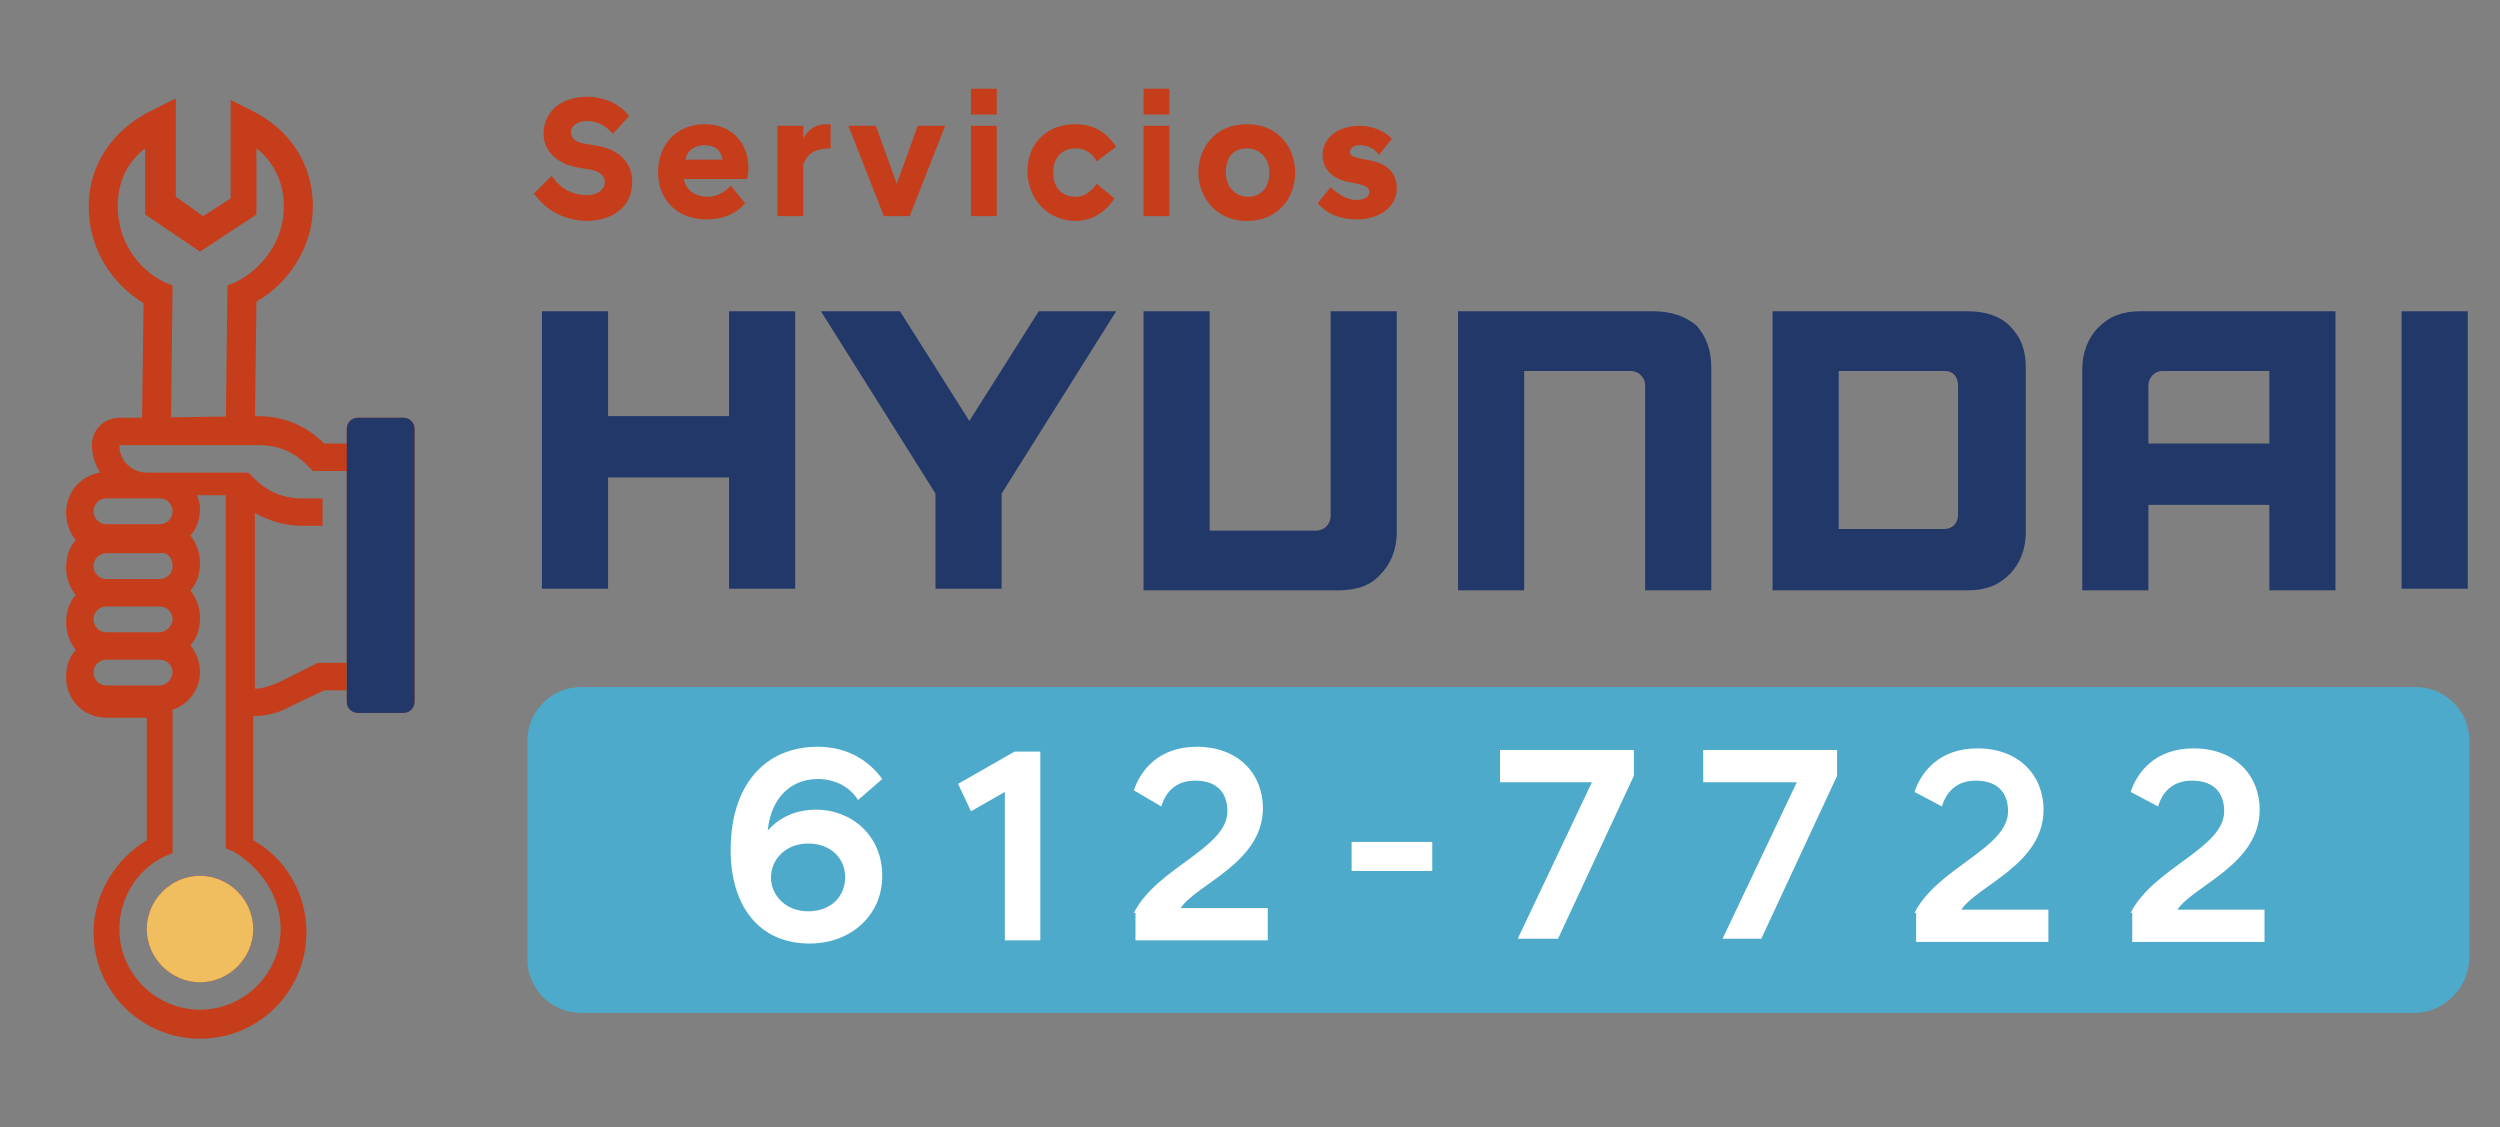 <?xml version="1.0" encoding="utf-8"?>
<!-- Generator: Adobe Illustrator 19.0.0, SVG Export Plug-In . SVG Version: 6.00 Build 0)  -->
<svg version="1.1" id="Capa_1" xmlns="http://www.w3.org/2000/svg" xmlns:xlink="http://www.w3.org/1999/xlink" x="0px" y="0px"
	 viewBox="0 0 155 69.9" style="enable-background:new 0 0 155 69.9;" xml:space="preserve">
<rect x="0" y="0" width="155" height="69.9" fill="#808080" stroke="none"/>
<style type="text/css">
	.st0{fill:#C53D1A;}
	.st1{fill:#F0BD5F;}
	.st2{fill:#223869;}
	.st3{fill:#4DAACA;}
	.st4{fill:#FFFFFF;}
</style>
<g id="XMLID_92_">
	<path id="XMLID_97_" class="st0" d="M15.8,26.5l0.1-7.8c2.1-1.2,3.5-3.5,3.5-5.9c0-2.6-1.4-4.8-3.9-6l-1.2-0.6l0,6.1l-1.7,1.1
		l-1.7-1.2l0-6.1L9.5,6.8C7,8,5.5,10.2,5.5,12.8c0,2.5,1.3,4.7,3.4,6l-0.1,7.8 M10.6,26.5l0.1-8.8l-0.5-0.2
		c-1.8-0.9-2.9-2.7-2.9-4.7C7.3,11,8.1,9.9,9,9.2l0,4.1l3.4,2.3l3.5-2.3l0-4.1c0.9,0.7,1.7,1.9,1.7,3.6c0,2-1.2,3.8-3,4.7l-0.5,0.2
		L14,26.5 M12.4,60.9c-1.8,0-3.3-1.5-3.3-3.3s1.5-3.3,3.3-3.3c1.8,0,3.3,1.5,3.3,3.3S14.2,60.9,12.4,60.9L12.4,60.9z M12.4,60.9
		 M9.1,25.9H7.4c-0.9,0-1.7,0.7-1.7,1.7c0,0.6,0.2,1.2,0.5,1.7c-1.2,0.2-2.1,1.2-2.1,2.5c0,0.6,0.2,1.2,0.6,1.7
		c-0.4,0.4-0.6,1-0.6,1.7c0,0.6,0.2,1.2,0.6,1.7c-0.4,0.4-0.6,1-0.6,1.7c0,0.6,0.2,1.2,0.6,1.7c-0.4,0.4-0.6,1-0.6,1.7
		c0,1.4,1.1,2.5,2.5,2.5h2.5v7.6c-2,1.2-3.3,3.4-3.3,5.7c0,3.7,3,6.6,6.6,6.6c3.7,0,6.6-3,6.6-6.6c0-2.4-1.3-4.6-3.3-5.7v-7.7
		c0.8,0,1.6-0.2,2.3-0.6l2.1-1h1.5v-1.7h-1.9l-2.4,1.2c-0.5,0.2-1,0.4-1.5,0.4V31.8c0.9,0.5,1.9,0.8,2.9,0.8h1.3v-1.7h-1.3
		c-1.1,0-2.1-0.4-2.9-1.2l-0.4-0.4H9.1c-0.9,0-1.7-0.7-1.7-1.7h8.7c1.1,0,2.1,0.4,2.9,1.2l0,0l0.4,0.4h2.1v-1.7h-1.4
		c-1.1-1.1-2.5-1.7-4.1-1.7h-0.4 M5.8,38.4c0-0.5,0.4-0.8,0.8-0.8h3.3c0.5,0,0.8,0.4,0.8,0.8s-0.4,0.8-0.8,0.8H6.6
		C6.1,39.2,5.8,38.8,5.8,38.4L5.8,38.4z M10.7,35.1c0,0.5-0.4,0.8-0.8,0.8H6.6c-0.5,0-0.8-0.4-0.8-0.8c0-0.5,0.4-0.8,0.8-0.8h3.3
		C10.4,34.2,10.7,34.6,10.7,35.1L10.7,35.1z M5.8,41.7c0-0.5,0.4-0.8,0.8-0.8h3.3c0.5,0,0.8,0.4,0.8,0.8s-0.4,0.8-0.8,0.8H6.6
		C6.1,42.5,5.8,42.1,5.8,41.7L5.8,41.7z M17.4,57.6c0,2.7-2.2,5-5,5c-2.7,0-5-2.2-5-5c0-1.9,1.1-3.7,2.8-4.5l0.5-0.2V44
		c1-0.3,1.7-1.3,1.7-2.3c0-0.6-0.2-1.2-0.6-1.7c0.4-0.4,0.6-1,0.6-1.7c0-0.6-0.2-1.2-0.6-1.7c0.4-0.4,0.6-1,0.6-1.7
		c0-0.6-0.2-1.2-0.6-1.7c0.4-0.4,0.6-1,0.6-1.7c0-0.3-0.1-0.6-0.2-0.8h1.8v21.9l0.5,0.2C16.3,53.9,17.4,55.7,17.4,57.6L17.4,57.6z
		 M9.9,30.9c0.5,0,0.8,0.4,0.8,0.8c0,0.5-0.4,0.8-0.8,0.8H6.6c-0.5,0-0.8-0.4-0.8-0.8c0-0.5,0.4-0.8,0.8-0.8H9.9z M14.1,25.9h-3.3
		 M22.2,25.9h2.8c0.4,0,0.7,0.3,0.7,0.7v16.9c0,0.4-0.3,0.7-0.7,0.7h-2.8c-0.4,0-0.7-0.3-0.7-0.7V26.6
		C21.5,26.2,21.8,25.9,22.2,25.9z"/>
	<path id="XMLID_94_" class="st1" d="M12.4,60.9c-1.8,0-3.3-1.5-3.3-3.3s1.5-3.3,3.3-3.3c1.8,0,3.3,1.5,3.3,3.3S14.2,60.9,12.4,60.9
		L12.4,60.9z M12.4,60.9"/>
	<path id="XMLID_23_" class="st2" d="M22.2,25.9h2.8c0.4,0,0.7,0.3,0.7,0.7v16.9c0,0.4-0.3,0.7-0.7,0.7h-2.8c-0.4,0-0.7-0.3-0.7-0.7
		V26.6C21.5,26.2,21.8,25.9,22.2,25.9z"/>
</g>
<g id="XMLID_39_">
	<path id="XMLID_118_" class="st0" d="M33.1,12l1.1-1.1c0.4,0.6,1.1,1.2,2.2,1.2c0.7,0,1.1-0.4,1.1-0.8c0-0.3-0.2-0.7-1-0.8
		l-0.6-0.1c-1.3-0.2-2.2-1-2.2-2.1c0-1.3,1-2.3,2.7-2.3c1.1,0,2.1,0.5,2.6,1.2l-1,1.1c-0.4-0.5-1-0.8-1.6-0.8c-0.6,0-1,0.3-1,0.7
		c0,0.3,0.2,0.6,0.8,0.7l0.6,0.1c1.5,0.2,2.4,1,2.4,2.3c0,1.5-1.2,2.4-2.9,2.4C34.6,13.6,33.7,12.8,33.1,12z"/>
	<path id="XMLID_120_" class="st0" d="M40.8,10.7c0-1.8,1.2-3,2.9-3c1.6,0,2.7,1.1,2.7,2.7c0,0.2,0,0.5-0.1,0.7h-3.9
		c0.1,0.6,0.6,1.1,1.5,1.1c0.6,0,1.2-0.4,1.4-0.7l0.9,1.1c-0.5,0.6-1.3,1-2.4,1C41.9,13.6,40.8,12.3,40.8,10.7z M42.5,9.9h2.3
		C44.7,9.3,44.3,9,43.7,9C43.1,9,42.6,9.3,42.5,9.9z"/>
	<path id="XMLID_123_" class="st0" d="M48.2,7.8h1.6v0.8c0.3-0.6,0.8-0.9,1.5-0.9h0.2v1.5c-0.8,0-1.4,0.2-1.7,1v3.2h-1.6V7.8z"/>
	<path id="XMLID_125_" class="st0" d="M52.6,7.8h1.7l1.3,3.6l1.3-3.6h1.7l-2.2,5.6h-1.6L52.6,7.8z"/>
	<path id="XMLID_127_" class="st0" d="M60.2,5.5h1.6v1.6h-1.6V5.5z M60.2,7.8h1.6v5.6h-1.6V7.8z"/>
	<path id="XMLID_130_" class="st0" d="M63.7,10.6c0-1.5,1-2.9,3-2.9c1.1,0,1.9,0.5,2.5,1.4L68,10c-0.3-0.5-0.7-0.8-1.3-0.8
		c-0.9,0-1.4,0.6-1.4,1.5c0,0.9,0.5,1.5,1.4,1.5c0.6,0,1-0.4,1.3-0.8l1.1,0.9c-0.6,0.9-1.4,1.4-2.5,1.4
		C64.7,13.6,63.7,12.1,63.7,10.6z"/>
	<path id="XMLID_132_" class="st0" d="M70.9,5.5h1.6v1.6h-1.6V5.5z M70.9,7.8h1.6v5.6h-1.6V7.8z"/>
	<path id="XMLID_135_" class="st0" d="M74.3,10.7c0-1.5,1-3,3-3s3,1.5,3,3c0,1.5-1,3-3,3S74.3,12.1,74.3,10.7z M78.7,10.7
		c0-0.9-0.6-1.5-1.4-1.5S76,9.7,76,10.7c0,0.9,0.6,1.5,1.4,1.5S78.7,11.6,78.7,10.7z"/>
	<path id="XMLID_138_" class="st0" d="M81.7,12.6l0.8-1c0.4,0.4,1,0.8,1.6,0.8c0.5,0,0.8-0.2,0.8-0.5c0-0.3-0.3-0.4-0.7-0.5
		l-0.5-0.1c-1.1-0.2-1.7-0.8-1.7-1.7c0-1,0.9-1.8,2.3-1.8c0.9,0,1.6,0.4,2,0.8l-0.8,1C85.2,9.2,84.8,9,84.3,9
		c-0.4,0-0.6,0.2-0.6,0.4c0,0.2,0.1,0.3,0.5,0.4l0.5,0.1c1.3,0.2,1.9,0.8,1.9,1.8c0,1-0.9,1.9-2.5,1.9C83,13.6,82.2,13.2,81.7,12.6z
		"/>
</g>
<path id="XMLID_10_" class="st3" d="M149.7,62.8H36c-1.8,0-3.3-1.5-3.3-3.3V45.9c0-1.8,1.5-3.3,3.3-3.3h113.8c1.8,0,3.3,1.5,3.3,3.3
	v13.6C153,61.3,151.5,62.8,149.7,62.8z"/>
<g id="XMLID_53_">
	<g id="XMLID_223_">
		<path id="XMLID_238_" class="st4" d="M45.3,52.7c0-4,2.1-6.4,5.4-6.4c1.9,0,3.2,0.9,4,2l-1.5,1.3c-0.5-0.8-1.4-1.3-2.5-1.3
			c-1.6,0-2.9,1.1-3.1,3.2c0.7-0.8,1.7-1.3,3-1.3c2.2,0,4.1,1.6,4.1,4.1s-2,4.2-4.5,4.2C47,58.5,45.3,56.1,45.3,52.7z M52.4,54.4
			c0-1.2-0.9-2.1-2.3-2.1c-1.4,0-2.3,1-2.3,2.1c0,1.1,0.9,2.1,2.3,2.1C51.6,56.5,52.4,55.5,52.4,54.4z"/>
		<path id="XMLID_236_" class="st4" d="M62.3,49.1l-2.1,1.2l-0.8-1.7l3.5-2h1.6v11.7h-2.2V49.1z"/>
		<path id="XMLID_234_" class="st4" d="M70.3,56.6c1.4-2.8,5.8-4,5.8-6.3c0-1-0.5-1.9-2-1.9c-1.1,0-1.8,0.6-2.1,1.6L70.3,49
			c0.4-1.2,1.5-2.7,3.9-2.7c2.6,0,4.1,1.7,4.1,3.8c0,3.4-4.1,4.7-5.1,6.2h5.4v2h-8.2V56.6z"/>
		<path id="XMLID_232_" class="st4" d="M83.8,52.2h5v1.8h-5V52.2z"/>
		<path id="XMLID_230_" class="st4" d="M94.1,58.2l4.6-9.7H93v-2h8.3v1.6l-4.7,10.1L94.1,58.2L94.1,58.2z"/>
		<path id="XMLID_228_" class="st4" d="M106.8,58.2l4.6-9.7h-5.8v-2h8.3v1.6l-4.7,10.1L106.8,58.2L106.8,58.2z"/>
		<path id="XMLID_226_" class="st4" d="M118.7,56.6c1.4-2.8,5.8-4,5.8-6.3c0-1-0.5-1.9-2-1.9c-1.1,0-1.8,0.6-2.1,1.6l-1.7-0.9
			c0.4-1.2,1.5-2.7,3.9-2.7c2.6,0,4.1,1.7,4.1,3.8c0,3.4-4.1,4.7-5.1,6.2h5.4v2h-8.2V56.6z"/>
		<path id="XMLID_224_" class="st4" d="M132.1,56.6c1.4-2.8,5.8-4,5.8-6.3c0-1-0.5-1.9-2-1.9c-1.1,0-1.8,0.6-2.1,1.6l-1.7-0.9
			c0.4-1.2,1.5-2.7,3.9-2.7c2.6,0,4.1,1.7,4.1,3.8c0,3.4-4.1,4.7-5.1,6.2h5.4v2h-8.2V56.6z"/>
	</g>
</g>
<g id="XMLID_40_">
	<g id="XMLID_41_">
		<polygon id="XMLID_22_" class="st2" points="45.2,19.3 45.2,25.8 37.7,25.8 37.7,19.3 33.6,19.3 33.6,36.5 37.7,36.5 37.7,29.6 
			45.2,29.6 45.2,36.5 49.3,36.5 49.3,19.3 49.1,19.3 		"/>
		<polygon id="XMLID_21_" class="st2" points="64.4,19.3 60.1,26.1 55.8,19.3 50.9,19.3 58,30.6 58,36.5 62.1,36.5 62.1,30.6 
			69.2,19.3 68.9,19.3 		"/>
		<path id="XMLID_20_" class="st2" d="M82.5,19.3v12.7c0,0.5-0.4,0.9-0.9,0.9H75V19.3h-4.1v17.3H83c1.1,0,2-0.3,2.6-1
			c0.6-0.6,1-1.5,1-2.6V19.3h-0.2H82.5z"/>
		<path id="XMLID_19_" class="st2" d="M102.5,19.3H90.4v17.3h4.1V23h6.6c0.5,0,0.9,0.4,0.9,0.9v12.7h4.1V22.8c0-1.1-0.3-1.9-0.9-2.6
			C104.5,19.6,103.6,19.3,102.5,19.3"/>
		<path id="XMLID_16_" class="st2" d="M121.4,23.9v8c0,0.5-0.3,0.9-0.9,0.9H114V23h6.6C121.1,23,121.4,23.4,121.4,23.9 M122,19.3
			h-12.1v17.3H122c1.1,0,1.9-0.3,2.6-1c0.6-0.6,1-1.5,1-2.6V22.8c0-1.1-0.3-1.9-1-2.6C124,19.6,123.1,19.3,122,19.3"/>
		<path id="XMLID_13_" class="st2" d="M140.7,23v4.5h-7.5v-3.6c0-0.4,0.3-0.9,0.9-0.9H140.7 M132.7,19.3c-1.1,0-1.9,0.3-2.6,1
			c-0.6,0.6-1,1.5-1,2.6v13.7h4.1v-5.3h7.5v5.3h4.1V19.3h-0.2H132.7z"/>
		<polygon id="XMLID_12_" class="st2" points="152.8,19.3 148.9,19.3 148.9,36.5 153,36.5 153,19.3 		"/>
	</g>
</g>
<g id="XMLID_11_">
</g>
<g id="XMLID_140_">
</g>
<g id="XMLID_141_">
</g>
<g id="XMLID_142_">
</g>
<g id="XMLID_143_">
</g>
<g id="XMLID_144_">
</g>
</svg>
